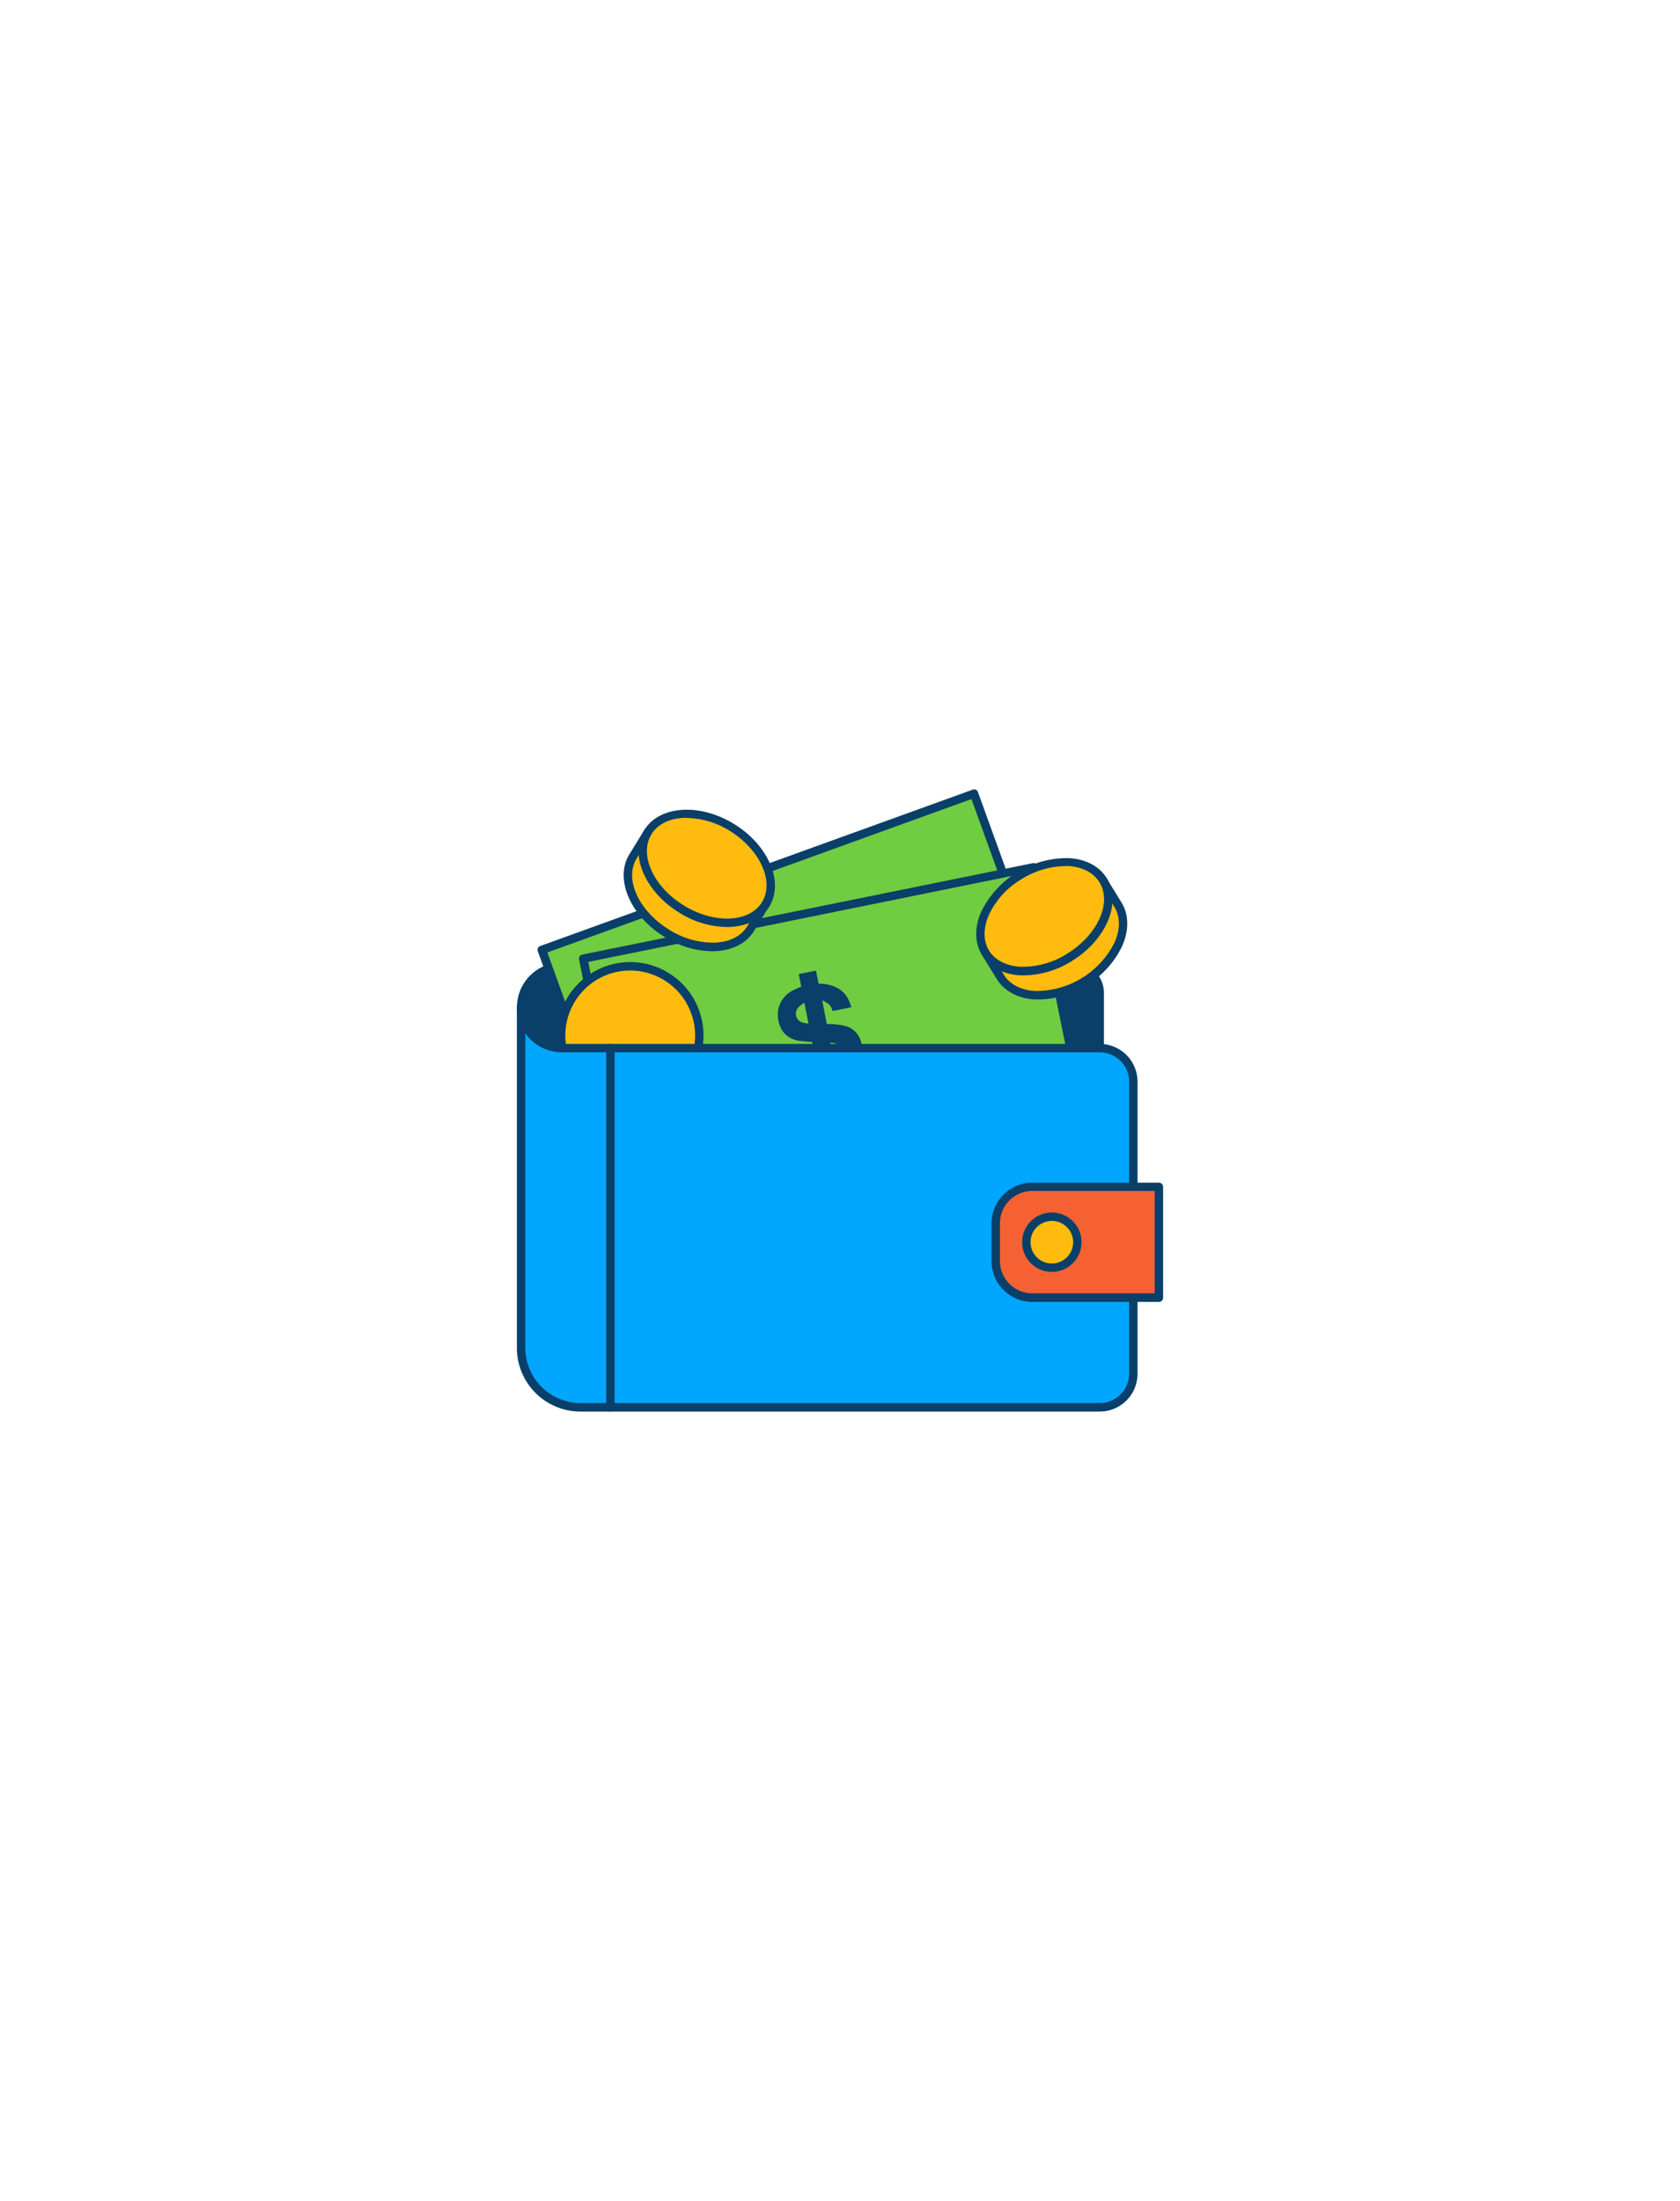 <svg xmlns="http://www.w3.org/2000/svg" viewBox="0 0 400 300" data-imageid="accountant-4" imageName="Wallet" class="illustrations_image" style="width: 229px;"><g id="_34_wallet_outline" data-name="#34_wallet_outline"><path d="M133.78,118.11H255.57a6.28,6.28,0,0,1,6.28,6.28v13.13a0,0,0,0,1,0,0H133.78a9.7,9.7,0,0,1-9.7-9.7v0a9.7,9.7,0,0,1,9.7-9.7Z" fill="#093f68"/><path d="M261.84,138.51H133.78a10.7,10.7,0,1,1,0-21.4H255.57a7.28,7.28,0,0,1,7.27,7.27v13.13A1,1,0,0,1,261.84,138.51Zm-128.06-19.4a8.7,8.7,0,1,0,0,17.4H260.84V124.38a5.27,5.27,0,0,0-5.27-5.27Z" fill="#093f68"/><rect x="135.71" y="93.8" width="109.43" height="58.72" transform="translate(-30.53 72.07) rotate(-19.87)" fill="#70cc40"/><path d="M149,170.38a1,1,0,0,1-.94-.66l-20-55.23a1,1,0,0,1,0-.76,1,1,0,0,1,.57-.52L231.56,76a1,1,0,0,1,.77,0,1,1,0,0,1,.51.56l20,55.23a1,1,0,0,1-.6,1.28l-102.91,37.2A1,1,0,0,1,149,170.38Zm-18.68-55.63,19.28,53.35,101-36.52L231.3,78.23Z" fill="#093f68"/><rect x="143.62" y="104.76" width="109.43" height="58.72" transform="translate(-22.71 42.12) rotate(-11.47)" fill="#70cc40"/><path d="M150.55,174.78a1,1,0,0,1-1-.8l-11.68-57.55a1,1,0,0,1,.14-.75,1,1,0,0,1,.64-.43L245.91,93.49a1,1,0,0,1,1.18.78l11.68,57.55a1,1,0,0,1-.15.75,1,1,0,0,1-.63.43L150.75,174.76ZM140.05,117l11.28,55.59,105.28-21.36-11.28-55.6Z" fill="#093f68"/><g id="OSrgHT"><path d="M194.28,119.07c.19,1,.39,1.92.57,2.89,0,.18.1.23.29.24a8.71,8.71,0,0,1,4.21,1,6.28,6.28,0,0,1,2.93,3.38c.15.39.27.8.4,1.22l-4.45.88a3.08,3.08,0,0,0-1-1.71,15.13,15.13,0,0,0-1.41-.81l-.06.08,1.1,5.55.5,0a16.09,16.09,0,0,1,3.72.43,5.17,5.17,0,0,1,3.87,3.63,6.79,6.79,0,0,1-.2,5.07,6.88,6.88,0,0,1-2.83,3.11c-.77.45-1.59.81-2.42,1.22l.42,2.16-4.1.81-.44-2.22c-.87-.06-1.7-.08-2.51-.19a7.06,7.06,0,0,1-4.2-2,6.87,6.87,0,0,1-1.81-3.6l4.39-.87a3.53,3.53,0,0,0,3.32,2.73q-.58-3-1.17-6c-.88-.07-1.76-.13-2.64-.23a6.37,6.37,0,0,1-3-1,5.11,5.11,0,0,1-2-2.48,7.16,7.16,0,0,1-.48-3.88A6.48,6.48,0,0,1,188.4,124a19.47,19.47,0,0,1,2.11-1l.26-.11-.59-3Zm4.41,22.26a3.66,3.66,0,0,0,1.68-1.16,2.42,2.42,0,0,0-.24-3.2,4.79,4.79,0,0,0-2.45-.74Zm-7.18-14.64a12.82,12.82,0,0,0-1.41,1.11,2.23,2.23,0,0,0,.4,3.39,4.85,4.85,0,0,0,2,.46Z" fill="#093f68"/></g><circle cx="150.06" cy="134.49" r="16.44" fill="#ffbc0e"/><path d="M150.06,151.94a17.45,17.45,0,1,1,17.44-17.45A17.46,17.46,0,0,1,150.06,151.94Zm0-32.89a15.45,15.45,0,1,0,15.44,15.44A15.46,15.46,0,0,0,150.06,119.05Z" fill="#093f68"/><path d="M179.55,101.65c-1.07-4-4.21-8.05-8.84-10.9S161,87,157,87.8l-2.73-1.68-3.53,5.76c-3.3,5.37.3,13.57,8,18.32s16.69,4.25,20-1.12l3.53-5.75Z" fill="#ffbc0e"/><path d="M169.54,114.46a21.93,21.93,0,0,1-11.29-3.4c-8.2-5-12-13.88-8.38-19.71l3.53-5.75a1,1,0,0,1,1.38-.33l2.4,1.48c4.39-.79,9.48.35,14,3.15s7.89,6.84,9.18,11.11l2.4,1.47a1.06,1.06,0,0,1,.45.62,1,1,0,0,1-.12.75l-3.54,5.75c-1.77,2.89-5,4.61-9.12,4.84Zm-14.95-27-3,4.9c-3,4.89.46,12.5,7.71,16.95a19.56,19.56,0,0,0,11.08,3.09c3.44-.19,6.11-1.57,7.53-3.88l3-4.9L179,102.51a1,1,0,0,1-.44-.59c-1.05-3.87-4.19-7.73-8.4-10.31s-9.07-3.65-13-2.83a1,1,0,0,1-.73-.13Z" fill="#093f68"/><ellipse cx="168.27" cy="94.73" rx="11.41" ry="16.44" transform="translate(-0.5 188.57) rotate(-58.45)" fill="#ffbc0e"/><path d="M173.05,108.69a21.81,21.81,0,0,1-11.27-3.39c-8.2-5-12-13.87-8.38-19.7s13.17-6.48,21.36-1.45,12,13.87,8.38,19.7h0C181.17,107.05,177.4,108.69,173.05,108.69Zm-9.61-26c-3.64,0-6.74,1.32-8.33,3.92-3,4.89.46,12.5,7.71,16.95s15.61,4.1,18.61-.79h0c3-4.9-.46-12.5-7.71-17A20.06,20.06,0,0,0,163.44,82.73Zm18.84,20.6h0Z" fill="#093f68"/><path d="M237.39,113.13c1.07-4,4.21-8,8.84-10.9s9.7-3.79,13.72-3l2.73-1.68,3.54,5.75c3.29,5.37-.31,13.58-8.05,18.33s-16.68,4.25-20-1.12l-3.53-5.75Z" fill="#ffbc0e"/><path d="M247.41,125.94l-.95,0c-4.11-.24-7.35-2-9.12-4.84l-3.53-5.75a1,1,0,0,1,.33-1.37l2.4-1.48c1.28-4.27,4.6-8.29,9.17-11.1s9.66-3.95,14-3.16l2.4-1.47a1,1,0,0,1,1.38.33l3.53,5.75c1.77,2.89,1.83,6.55.18,10.32a21.51,21.51,0,0,1-8.55,9.38A21.9,21.9,0,0,1,247.41,125.94ZM236,115.14l3,4.9c1.42,2.31,4.09,3.69,7.53,3.88a20.92,20.92,0,0,0,18.85-11.57c1.38-3.15,1.36-6.16-.06-8.47l-3-4.9-1.88,1.15a1,1,0,0,1-.73.13c-3.92-.82-8.78.24-13,2.82s-7.35,6.45-8.4,10.31a.94.94,0,0,1-.44.59Zm1.36-2h0Z" fill="#093f68"/><ellipse cx="248.67" cy="106.21" rx="16.44" ry="11.41" transform="translate(-18.82 145.8) rotate(-31.55)" fill="#ffbc0e"/><path d="M243.88,120.19c-.32,0-.64,0-.95,0-4.11-.23-7.35-1.94-9.12-4.83s-1.84-6.55-.18-10.32a22.88,22.88,0,0,1,20.79-12.76c4.11.23,7.35,1.94,9.12,4.83,3.58,5.83-.18,14.67-8.37,19.7A21.9,21.9,0,0,1,243.88,120.19Zm9.58-26a20,20,0,0,0-10.24,3.11,19.54,19.54,0,0,0-7.76,8.48c-1.39,3.16-1.37,6.17,0,8.48h0c1.42,2.31,4.09,3.68,7.53,3.88a19.54,19.54,0,0,0,11.08-3.09c7.26-4.46,10.72-12.06,7.71-17-1.42-2.31-4.09-3.69-7.53-3.89Z" fill="#093f68"/><path d="M269.8,145.47v69.62a8,8,0,0,1-8,8H138.21a14.14,14.14,0,0,1-14.14-14.14v-81.1a9.71,9.71,0,0,0,9.71,9.71H261.84A8,8,0,0,1,269.8,145.47Z" fill="#00a6ff" class="target-color"/><path d="M261.84,224.05H138.21a15.15,15.15,0,0,1-15.14-15.14v-81.1a1,1,0,0,1,2,0,8.72,8.72,0,0,0,8.71,8.71H261.84a9,9,0,0,1,9,8.95v69.62A9,9,0,0,1,261.84,224.05ZM125.07,134v74.88a13.16,13.16,0,0,0,13.14,13.14H261.84a7,7,0,0,0,7-7V145.47a7,7,0,0,0-7-6.95H133.78A10.68,10.68,0,0,1,125.07,134Z" fill="#093f68"/><path d="M245.78,170.52h30.15a0,0,0,0,1,0,0v26.42a0,0,0,0,1,0,0H245.78a8.69,8.69,0,0,1-8.69-8.69v-9A8.69,8.69,0,0,1,245.78,170.52Z" fill="#f56132"/><path d="M275.93,197.94H245.78a9.71,9.71,0,0,1-9.7-9.69v-9a9.71,9.71,0,0,1,9.7-9.69h30.15a1,1,0,0,1,1,1v26.42A1,1,0,0,1,275.93,197.94Zm-30.15-26.42a7.71,7.71,0,0,0-7.7,7.69v9a7.71,7.71,0,0,0,7.7,7.69h29.15V171.52Z" fill="#093f68"/><circle cx="250.44" cy="183.73" r="6.07" fill="#ffbc0e"/><path d="M250.44,190.8a7.07,7.07,0,1,1,7.07-7.07A7.08,7.08,0,0,1,250.44,190.8Zm0-12.14a5.07,5.07,0,1,0,5.07,5.07A5.07,5.07,0,0,0,250.44,178.66Z" fill="#093f68"/><path d="M145.34,224.05a1,1,0,0,1-1-1V137.52a1,1,0,0,1,2,0v85.53A1,1,0,0,1,145.34,224.05Z" fill="#093f68"/></g></svg>